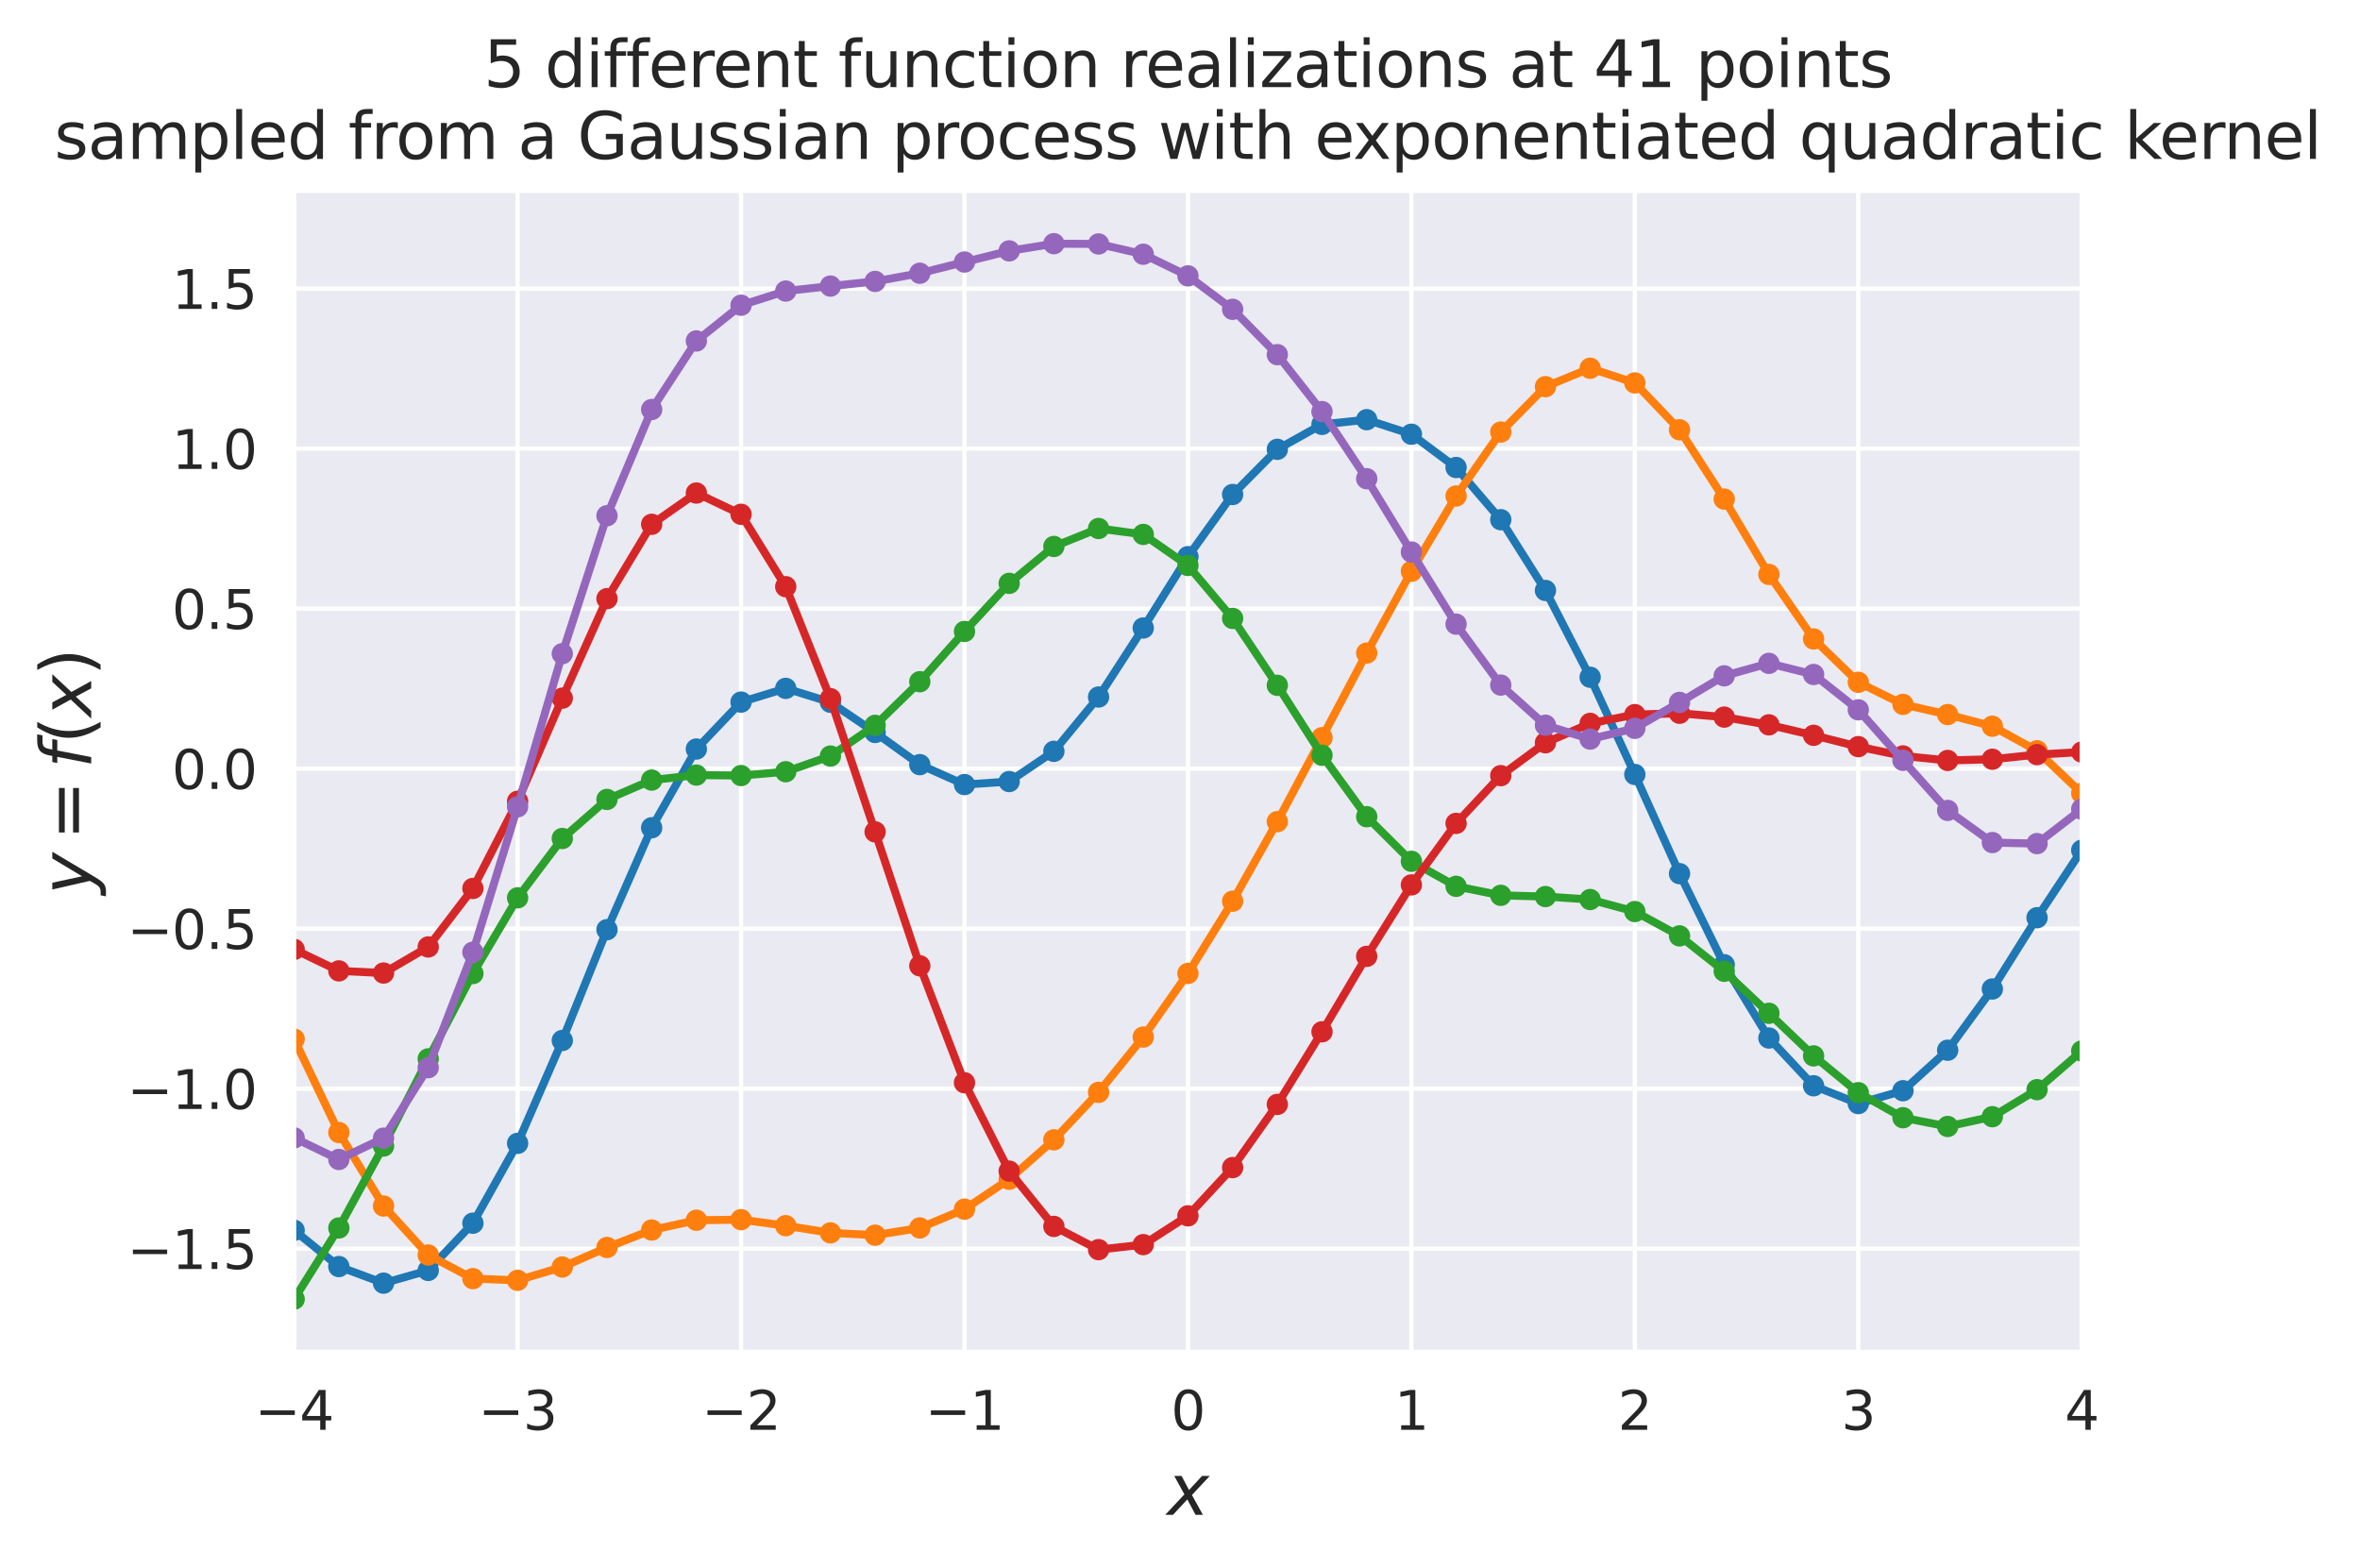 <?xml version="1.0" encoding="utf-8" standalone="no"?>
<!DOCTYPE svg PUBLIC "-//W3C//DTD SVG 1.1//EN"
  "http://www.w3.org/Graphics/SVG/1.1/DTD/svg11.dtd">
<svg height="293.655pt" version="1.1" viewBox="0 0 442.011 293.655" width="442.011pt" xmlns="http://www.w3.org/2000/svg" xmlns:xlink="http://www.w3.org/1999/xlink">
 <defs>
  <style type="text/css">*{stroke-linecap:butt;stroke-linejoin:round;}</style>
 </defs>
 <g id="figure_1">
  <g id="patch_1">
   <path d="M 0 293.655 
L 442.011 293.655 
L 442.011 0 
L 0 0 
z
" style="fill:#ffffff;"/>
  </g>
  <g id="axes_1">
   <g id="patch_2">
    <path d="M 55.093 253.196 
L 389.893 253.196 
L 389.893 35.755 
L 55.093 35.755 
z
" style="fill:#eaeaf2;"/>
   </g>
   <g id="matplotlib.axis_1">
    <g id="xtick_1">
     <g id="line2d_1">
      <path clip-path="url(#pb96230fbf0)" d="M 55.093 253.196 
L 55.093 35.755 
" style="fill:none;stroke:#ffffff;stroke-linecap:round;stroke-width:0.8;"/>
     </g>
     <g id="text_1">
      <!-- −4 -->
      <g style="fill:#262626;" transform="translate(47.722 267.794)scale(0.1 -0.1)">
       <defs>
        <path d="M 678 2272 
L 4684 2272 
L 4684 1741 
L 678 1741 
L 678 2272 
z
" id="DejaVuSans-2212" transform="scale(0.016)"/>
        <path d="M 2419 4116 
L 825 1625 
L 2419 1625 
L 2419 4116 
z
M 2253 4666 
L 3047 4666 
L 3047 1625 
L 3713 1625 
L 3713 1100 
L 3047 1100 
L 3047 0 
L 2419 0 
L 2419 1100 
L 313 1100 
L 313 1709 
L 2253 4666 
z
" id="DejaVuSans-34" transform="scale(0.016)"/>
       </defs>
       <use xlink:href="#DejaVuSans-2212"/>
       <use x="83.789" xlink:href="#DejaVuSans-34"/>
      </g>
     </g>
    </g>
    <g id="xtick_2">
     <g id="line2d_2">
      <path clip-path="url(#pb96230fbf0)" d="M 96.943 253.196 
L 96.943 35.755 
" style="fill:none;stroke:#ffffff;stroke-linecap:round;stroke-width:0.8;"/>
     </g>
     <g id="text_2">
      <!-- −3 -->
      <g style="fill:#262626;" transform="translate(89.572 267.794)scale(0.1 -0.1)">
       <defs>
        <path d="M 2597 2516 
Q 3050 2419 3304 2112 
Q 3559 1806 3559 1356 
Q 3559 666 3084 287 
Q 2609 -91 1734 -91 
Q 1441 -91 1130 -33 
Q 819 25 488 141 
L 488 750 
Q 750 597 1062 519 
Q 1375 441 1716 441 
Q 2309 441 2620 675 
Q 2931 909 2931 1356 
Q 2931 1769 2642 2001 
Q 2353 2234 1838 2234 
L 1294 2234 
L 1294 2753 
L 1863 2753 
Q 2328 2753 2575 2939 
Q 2822 3125 2822 3475 
Q 2822 3834 2567 4026 
Q 2313 4219 1838 4219 
Q 1578 4219 1281 4162 
Q 984 4106 628 3988 
L 628 4550 
Q 988 4650 1302 4700 
Q 1616 4750 1894 4750 
Q 2613 4750 3031 4423 
Q 3450 4097 3450 3541 
Q 3450 3153 3228 2886 
Q 3006 2619 2597 2516 
z
" id="DejaVuSans-33" transform="scale(0.016)"/>
       </defs>
       <use xlink:href="#DejaVuSans-2212"/>
       <use x="83.789" xlink:href="#DejaVuSans-33"/>
      </g>
     </g>
    </g>
    <g id="xtick_3">
     <g id="line2d_3">
      <path clip-path="url(#pb96230fbf0)" d="M 138.793 253.196 
L 138.793 35.755 
" style="fill:none;stroke:#ffffff;stroke-linecap:round;stroke-width:0.8;"/>
     </g>
     <g id="text_3">
      <!-- −2 -->
      <g style="fill:#262626;" transform="translate(131.422 267.794)scale(0.1 -0.1)">
       <defs>
        <path d="M 1228 531 
L 3431 531 
L 3431 0 
L 469 0 
L 469 531 
Q 828 903 1448 1529 
Q 2069 2156 2228 2338 
Q 2531 2678 2651 2914 
Q 2772 3150 2772 3378 
Q 2772 3750 2511 3984 
Q 2250 4219 1831 4219 
Q 1534 4219 1204 4116 
Q 875 4013 500 3803 
L 500 4441 
Q 881 4594 1212 4672 
Q 1544 4750 1819 4750 
Q 2544 4750 2975 4387 
Q 3406 4025 3406 3419 
Q 3406 3131 3298 2873 
Q 3191 2616 2906 2266 
Q 2828 2175 2409 1742 
Q 1991 1309 1228 531 
z
" id="DejaVuSans-32" transform="scale(0.016)"/>
       </defs>
       <use xlink:href="#DejaVuSans-2212"/>
       <use x="83.789" xlink:href="#DejaVuSans-32"/>
      </g>
     </g>
    </g>
    <g id="xtick_4">
     <g id="line2d_4">
      <path clip-path="url(#pb96230fbf0)" d="M 180.643 253.196 
L 180.643 35.755 
" style="fill:none;stroke:#ffffff;stroke-linecap:round;stroke-width:0.8;"/>
     </g>
     <g id="text_4">
      <!-- −1 -->
      <g style="fill:#262626;" transform="translate(173.272 267.794)scale(0.1 -0.1)">
       <defs>
        <path d="M 794 531 
L 1825 531 
L 1825 4091 
L 703 3866 
L 703 4441 
L 1819 4666 
L 2450 4666 
L 2450 531 
L 3481 531 
L 3481 0 
L 794 0 
L 794 531 
z
" id="DejaVuSans-31" transform="scale(0.016)"/>
       </defs>
       <use xlink:href="#DejaVuSans-2212"/>
       <use x="83.789" xlink:href="#DejaVuSans-31"/>
      </g>
     </g>
    </g>
    <g id="xtick_5">
     <g id="line2d_5">
      <path clip-path="url(#pb96230fbf0)" d="M 222.493 253.196 
L 222.493 35.755 
" style="fill:none;stroke:#ffffff;stroke-linecap:round;stroke-width:0.8;"/>
     </g>
     <g id="text_5">
      <!-- 0 -->
      <g style="fill:#262626;" transform="translate(219.312 267.794)scale(0.1 -0.1)">
       <defs>
        <path d="M 2034 4250 
Q 1547 4250 1301 3770 
Q 1056 3291 1056 2328 
Q 1056 1369 1301 889 
Q 1547 409 2034 409 
Q 2525 409 2770 889 
Q 3016 1369 3016 2328 
Q 3016 3291 2770 3770 
Q 2525 4250 2034 4250 
z
M 2034 4750 
Q 2819 4750 3233 4129 
Q 3647 3509 3647 2328 
Q 3647 1150 3233 529 
Q 2819 -91 2034 -91 
Q 1250 -91 836 529 
Q 422 1150 422 2328 
Q 422 3509 836 4129 
Q 1250 4750 2034 4750 
z
" id="DejaVuSans-30" transform="scale(0.016)"/>
       </defs>
       <use xlink:href="#DejaVuSans-30"/>
      </g>
     </g>
    </g>
    <g id="xtick_6">
     <g id="line2d_6">
      <path clip-path="url(#pb96230fbf0)" d="M 264.343 253.196 
L 264.343 35.755 
" style="fill:none;stroke:#ffffff;stroke-linecap:round;stroke-width:0.8;"/>
     </g>
     <g id="text_6">
      <!-- 1 -->
      <g style="fill:#262626;" transform="translate(261.162 267.794)scale(0.1 -0.1)">
       <use xlink:href="#DejaVuSans-31"/>
      </g>
     </g>
    </g>
    <g id="xtick_7">
     <g id="line2d_7">
      <path clip-path="url(#pb96230fbf0)" d="M 306.193 253.196 
L 306.193 35.755 
" style="fill:none;stroke:#ffffff;stroke-linecap:round;stroke-width:0.8;"/>
     </g>
     <g id="text_7">
      <!-- 2 -->
      <g style="fill:#262626;" transform="translate(303.012 267.794)scale(0.1 -0.1)">
       <use xlink:href="#DejaVuSans-32"/>
      </g>
     </g>
    </g>
    <g id="xtick_8">
     <g id="line2d_8">
      <path clip-path="url(#pb96230fbf0)" d="M 348.043 253.196 
L 348.043 35.755 
" style="fill:none;stroke:#ffffff;stroke-linecap:round;stroke-width:0.8;"/>
     </g>
     <g id="text_8">
      <!-- 3 -->
      <g style="fill:#262626;" transform="translate(344.862 267.794)scale(0.1 -0.1)">
       <use xlink:href="#DejaVuSans-33"/>
      </g>
     </g>
    </g>
    <g id="xtick_9">
     <g id="line2d_9">
      <path clip-path="url(#pb96230fbf0)" d="M 389.893 253.196 
L 389.893 35.755 
" style="fill:none;stroke:#ffffff;stroke-linecap:round;stroke-width:0.8;"/>
     </g>
     <g id="text_9">
      <!-- 4 -->
      <g style="fill:#262626;" transform="translate(386.712 267.794)scale(0.1 -0.1)">
       <use xlink:href="#DejaVuSans-34"/>
      </g>
     </g>
    </g>
    <g id="text_10">
     <!-- $x$ -->
     <g style="fill:#262626;" transform="translate(218.593 283.752)scale(0.13 -0.13)">
      <defs>
       <path d="M 3841 3500 
L 2234 1784 
L 3219 0 
L 2559 0 
L 1819 1388 
L 531 0 
L -166 0 
L 1556 1844 
L 641 3500 
L 1300 3500 
L 1972 2234 
L 3144 3500 
L 3841 3500 
z
" id="DejaVuSans-Oblique-78" transform="scale(0.016)"/>
      </defs>
      <use transform="translate(0 0.312)" xlink:href="#DejaVuSans-Oblique-78"/>
     </g>
    </g>
   </g>
   <g id="matplotlib.axis_2">
    <g id="ytick_1">
     <g id="line2d_10">
      <path clip-path="url(#pb96230fbf0)" d="M 55.093 233.869 
L 389.893 233.869 
" style="fill:none;stroke:#ffffff;stroke-linecap:round;stroke-width:0.8;"/>
     </g>
     <g id="text_11">
      <!-- −1.5 -->
      <g style="fill:#262626;" transform="translate(23.81 237.668)scale(0.1 -0.1)">
       <defs>
        <path d="M 684 794 
L 1344 794 
L 1344 0 
L 684 0 
L 684 794 
z
" id="DejaVuSans-2e" transform="scale(0.016)"/>
        <path d="M 691 4666 
L 3169 4666 
L 3169 4134 
L 1269 4134 
L 1269 2991 
Q 1406 3038 1543 3061 
Q 1681 3084 1819 3084 
Q 2600 3084 3056 2656 
Q 3513 2228 3513 1497 
Q 3513 744 3044 326 
Q 2575 -91 1722 -91 
Q 1428 -91 1123 -41 
Q 819 9 494 109 
L 494 744 
Q 775 591 1075 516 
Q 1375 441 1709 441 
Q 2250 441 2565 725 
Q 2881 1009 2881 1497 
Q 2881 1984 2565 2268 
Q 2250 2553 1709 2553 
Q 1456 2553 1204 2497 
Q 953 2441 691 2322 
L 691 4666 
z
" id="DejaVuSans-35" transform="scale(0.016)"/>
       </defs>
       <use xlink:href="#DejaVuSans-2212"/>
       <use x="83.789" xlink:href="#DejaVuSans-31"/>
       <use x="147.412" xlink:href="#DejaVuSans-2e"/>
       <use x="179.199" xlink:href="#DejaVuSans-35"/>
      </g>
     </g>
    </g>
    <g id="ytick_2">
     <g id="line2d_11">
      <path clip-path="url(#pb96230fbf0)" d="M 55.093 203.9 
L 389.893 203.9 
" style="fill:none;stroke:#ffffff;stroke-linecap:round;stroke-width:0.8;"/>
     </g>
     <g id="text_12">
      <!-- −1.0 -->
      <g style="fill:#262626;" transform="translate(23.81 207.699)scale(0.1 -0.1)">
       <use xlink:href="#DejaVuSans-2212"/>
       <use x="83.789" xlink:href="#DejaVuSans-31"/>
       <use x="147.412" xlink:href="#DejaVuSans-2e"/>
       <use x="179.199" xlink:href="#DejaVuSans-30"/>
      </g>
     </g>
    </g>
    <g id="ytick_3">
     <g id="line2d_12">
      <path clip-path="url(#pb96230fbf0)" d="M 55.093 173.93 
L 389.893 173.93 
" style="fill:none;stroke:#ffffff;stroke-linecap:round;stroke-width:0.8;"/>
     </g>
     <g id="text_13">
      <!-- −0.5 -->
      <g style="fill:#262626;" transform="translate(23.81 177.73)scale(0.1 -0.1)">
       <use xlink:href="#DejaVuSans-2212"/>
       <use x="83.789" xlink:href="#DejaVuSans-30"/>
       <use x="147.412" xlink:href="#DejaVuSans-2e"/>
       <use x="179.199" xlink:href="#DejaVuSans-35"/>
      </g>
     </g>
    </g>
    <g id="ytick_4">
     <g id="line2d_13">
      <path clip-path="url(#pb96230fbf0)" d="M 55.093 143.961 
L 389.893 143.961 
" style="fill:none;stroke:#ffffff;stroke-linecap:round;stroke-width:0.8;"/>
     </g>
     <g id="text_14">
      <!-- 0.0 -->
      <g style="fill:#262626;" transform="translate(32.19 147.761)scale(0.1 -0.1)">
       <use xlink:href="#DejaVuSans-30"/>
       <use x="63.623" xlink:href="#DejaVuSans-2e"/>
       <use x="95.41" xlink:href="#DejaVuSans-30"/>
      </g>
     </g>
    </g>
    <g id="ytick_5">
     <g id="line2d_14">
      <path clip-path="url(#pb96230fbf0)" d="M 55.093 113.992 
L 389.893 113.992 
" style="fill:none;stroke:#ffffff;stroke-linecap:round;stroke-width:0.8;"/>
     </g>
     <g id="text_15">
      <!-- 0.5 -->
      <g style="fill:#262626;" transform="translate(32.19 117.792)scale(0.1 -0.1)">
       <use xlink:href="#DejaVuSans-30"/>
       <use x="63.623" xlink:href="#DejaVuSans-2e"/>
       <use x="95.41" xlink:href="#DejaVuSans-35"/>
      </g>
     </g>
    </g>
    <g id="ytick_6">
     <g id="line2d_15">
      <path clip-path="url(#pb96230fbf0)" d="M 55.093 84.023 
L 389.893 84.023 
" style="fill:none;stroke:#ffffff;stroke-linecap:round;stroke-width:0.8;"/>
     </g>
     <g id="text_16">
      <!-- 1.0 -->
      <g style="fill:#262626;" transform="translate(32.19 87.822)scale(0.1 -0.1)">
       <use xlink:href="#DejaVuSans-31"/>
       <use x="63.623" xlink:href="#DejaVuSans-2e"/>
       <use x="95.41" xlink:href="#DejaVuSans-30"/>
      </g>
     </g>
    </g>
    <g id="ytick_7">
     <g id="line2d_16">
      <path clip-path="url(#pb96230fbf0)" d="M 55.093 54.054 
L 389.893 54.054 
" style="fill:none;stroke:#ffffff;stroke-linecap:round;stroke-width:0.8;"/>
     </g>
     <g id="text_17">
      <!-- 1.5 -->
      <g style="fill:#262626;" transform="translate(32.19 57.853)scale(0.1 -0.1)">
       <use xlink:href="#DejaVuSans-31"/>
       <use x="63.623" xlink:href="#DejaVuSans-2e"/>
       <use x="95.41" xlink:href="#DejaVuSans-35"/>
      </g>
     </g>
    </g>
    <g id="text_18">
     <!-- $y = f(x)$ -->
     <g style="fill:#262626;" transform="translate(17.08 167.55)rotate(-90)scale(0.13 -0.13)">
      <defs>
       <path d="M 1588 -325 
Q 1188 -997 936 -1164 
Q 684 -1331 294 -1331 
L -159 -1331 
L -63 -850 
L 269 -850 
Q 509 -850 678 -719 
Q 847 -588 1056 -206 
L 1234 128 
L 459 3500 
L 1069 3500 
L 1650 819 
L 3256 3500 
L 3859 3500 
L 1588 -325 
z
" id="DejaVuSans-Oblique-79" transform="scale(0.016)"/>
       <path d="M 678 2906 
L 4684 2906 
L 4684 2381 
L 678 2381 
L 678 2906 
z
M 678 1631 
L 4684 1631 
L 4684 1100 
L 678 1100 
L 678 1631 
z
" id="DejaVuSans-3d" transform="scale(0.016)"/>
       <path d="M 3059 4863 
L 2969 4384 
L 2419 4384 
Q 2106 4384 1964 4261 
Q 1822 4138 1753 3809 
L 1691 3500 
L 2638 3500 
L 2553 3053 
L 1606 3053 
L 1013 0 
L 434 0 
L 1031 3053 
L 481 3053 
L 563 3500 
L 1113 3500 
L 1159 3744 
Q 1278 4363 1576 4613 
Q 1875 4863 2516 4863 
L 3059 4863 
z
" id="DejaVuSans-Oblique-66" transform="scale(0.016)"/>
       <path d="M 1984 4856 
Q 1566 4138 1362 3434 
Q 1159 2731 1159 2009 
Q 1159 1288 1364 580 
Q 1569 -128 1984 -844 
L 1484 -844 
Q 1016 -109 783 600 
Q 550 1309 550 2009 
Q 550 2706 781 3412 
Q 1013 4119 1484 4856 
L 1984 4856 
z
" id="DejaVuSans-28" transform="scale(0.016)"/>
       <path d="M 513 4856 
L 1013 4856 
Q 1481 4119 1714 3412 
Q 1947 2706 1947 2009 
Q 1947 1309 1714 600 
Q 1481 -109 1013 -844 
L 513 -844 
Q 928 -128 1133 580 
Q 1338 1288 1338 2009 
Q 1338 2731 1133 3434 
Q 928 4138 513 4856 
z
" id="DejaVuSans-29" transform="scale(0.016)"/>
      </defs>
      <use transform="translate(0 0.016)" xlink:href="#DejaVuSans-Oblique-79"/>
      <use transform="translate(78.662 0.016)" xlink:href="#DejaVuSans-3d"/>
      <use transform="translate(181.934 0.016)" xlink:href="#DejaVuSans-Oblique-66"/>
      <use transform="translate(217.139 0.016)" xlink:href="#DejaVuSans-28"/>
      <use transform="translate(256.152 0.016)" xlink:href="#DejaVuSans-Oblique-78"/>
      <use transform="translate(315.332 0.016)" xlink:href="#DejaVuSans-29"/>
     </g>
    </g>
   </g>
   <g id="line2d_17">
    <path clip-path="url(#pb96230fbf0)" d="M 55.093 230.428 
L 63.463 237.216 
L 71.833 240.324 
L 80.203 237.941 
L 88.573 229.093 
L 96.943 214.14 
L 105.313 194.872 
L 113.683 174.12 
L 122.053 155.032 
L 130.423 140.286 
L 138.793 131.495 
L 147.163 128.927 
L 155.533 131.526 
L 163.903 137.185 
L 172.273 143.213 
L 180.643 146.942 
L 189.013 146.378 
L 197.383 140.715 
L 205.753 130.543 
L 214.123 117.617 
L 222.493 104.254 
L 230.863 92.614 
L 239.233 84.154 
L 247.603 79.483 
L 255.973 78.604 
L 264.343 81.325 
L 272.713 87.557 
L 281.083 97.334 
L 289.453 110.586 
L 297.823 126.841 
L 306.193 145.05 
L 314.563 163.626 
L 322.933 180.688 
L 331.303 194.411 
L 339.673 203.356 
L 348.043 206.691 
L 356.413 204.281 
L 364.783 196.699 
L 373.153 185.23 
L 381.523 171.879 
L 389.893 159.241 
" style="fill:none;stroke:#1f77b4;stroke-linecap:round;stroke-width:1.5;"/>
    <defs>
     <path d="M 0 1.5 
C 0.398 1.5 0.779 1.342 1.061 1.061 
C 1.342 0.779 1.5 0.398 1.5 0 
C 1.5 -0.398 1.342 -0.779 1.061 -1.061 
C 0.779 -1.342 0.398 -1.5 0 -1.5 
C -0.398 -1.5 -0.779 -1.342 -1.061 -1.061 
C -1.342 -0.779 -1.5 -0.398 -1.5 0 
C -1.5 0.398 -1.342 0.779 -1.061 1.061 
C -0.779 1.342 -0.398 1.5 0 1.5 
z
" id="mde2f123fd3" style="stroke:#1f77b4;"/>
    </defs>
    <g clip-path="url(#pb96230fbf0)">
     <use style="fill:#1f77b4;stroke:#1f77b4;" x="55.093" xlink:href="#mde2f123fd3" y="230.428"/>
     <use style="fill:#1f77b4;stroke:#1f77b4;" x="63.463" xlink:href="#mde2f123fd3" y="237.216"/>
     <use style="fill:#1f77b4;stroke:#1f77b4;" x="71.833" xlink:href="#mde2f123fd3" y="240.324"/>
     <use style="fill:#1f77b4;stroke:#1f77b4;" x="80.203" xlink:href="#mde2f123fd3" y="237.941"/>
     <use style="fill:#1f77b4;stroke:#1f77b4;" x="88.573" xlink:href="#mde2f123fd3" y="229.093"/>
     <use style="fill:#1f77b4;stroke:#1f77b4;" x="96.943" xlink:href="#mde2f123fd3" y="214.14"/>
     <use style="fill:#1f77b4;stroke:#1f77b4;" x="105.313" xlink:href="#mde2f123fd3" y="194.872"/>
     <use style="fill:#1f77b4;stroke:#1f77b4;" x="113.683" xlink:href="#mde2f123fd3" y="174.12"/>
     <use style="fill:#1f77b4;stroke:#1f77b4;" x="122.053" xlink:href="#mde2f123fd3" y="155.032"/>
     <use style="fill:#1f77b4;stroke:#1f77b4;" x="130.423" xlink:href="#mde2f123fd3" y="140.286"/>
     <use style="fill:#1f77b4;stroke:#1f77b4;" x="138.793" xlink:href="#mde2f123fd3" y="131.495"/>
     <use style="fill:#1f77b4;stroke:#1f77b4;" x="147.163" xlink:href="#mde2f123fd3" y="128.927"/>
     <use style="fill:#1f77b4;stroke:#1f77b4;" x="155.533" xlink:href="#mde2f123fd3" y="131.526"/>
     <use style="fill:#1f77b4;stroke:#1f77b4;" x="163.903" xlink:href="#mde2f123fd3" y="137.185"/>
     <use style="fill:#1f77b4;stroke:#1f77b4;" x="172.273" xlink:href="#mde2f123fd3" y="143.213"/>
     <use style="fill:#1f77b4;stroke:#1f77b4;" x="180.643" xlink:href="#mde2f123fd3" y="146.942"/>
     <use style="fill:#1f77b4;stroke:#1f77b4;" x="189.013" xlink:href="#mde2f123fd3" y="146.378"/>
     <use style="fill:#1f77b4;stroke:#1f77b4;" x="197.383" xlink:href="#mde2f123fd3" y="140.715"/>
     <use style="fill:#1f77b4;stroke:#1f77b4;" x="205.753" xlink:href="#mde2f123fd3" y="130.543"/>
     <use style="fill:#1f77b4;stroke:#1f77b4;" x="214.123" xlink:href="#mde2f123fd3" y="117.617"/>
     <use style="fill:#1f77b4;stroke:#1f77b4;" x="222.493" xlink:href="#mde2f123fd3" y="104.254"/>
     <use style="fill:#1f77b4;stroke:#1f77b4;" x="230.863" xlink:href="#mde2f123fd3" y="92.614"/>
     <use style="fill:#1f77b4;stroke:#1f77b4;" x="239.233" xlink:href="#mde2f123fd3" y="84.154"/>
     <use style="fill:#1f77b4;stroke:#1f77b4;" x="247.603" xlink:href="#mde2f123fd3" y="79.483"/>
     <use style="fill:#1f77b4;stroke:#1f77b4;" x="255.973" xlink:href="#mde2f123fd3" y="78.604"/>
     <use style="fill:#1f77b4;stroke:#1f77b4;" x="264.343" xlink:href="#mde2f123fd3" y="81.325"/>
     <use style="fill:#1f77b4;stroke:#1f77b4;" x="272.713" xlink:href="#mde2f123fd3" y="87.557"/>
     <use style="fill:#1f77b4;stroke:#1f77b4;" x="281.083" xlink:href="#mde2f123fd3" y="97.334"/>
     <use style="fill:#1f77b4;stroke:#1f77b4;" x="289.453" xlink:href="#mde2f123fd3" y="110.586"/>
     <use style="fill:#1f77b4;stroke:#1f77b4;" x="297.823" xlink:href="#mde2f123fd3" y="126.841"/>
     <use style="fill:#1f77b4;stroke:#1f77b4;" x="306.193" xlink:href="#mde2f123fd3" y="145.05"/>
     <use style="fill:#1f77b4;stroke:#1f77b4;" x="314.563" xlink:href="#mde2f123fd3" y="163.626"/>
     <use style="fill:#1f77b4;stroke:#1f77b4;" x="322.933" xlink:href="#mde2f123fd3" y="180.688"/>
     <use style="fill:#1f77b4;stroke:#1f77b4;" x="331.303" xlink:href="#mde2f123fd3" y="194.411"/>
     <use style="fill:#1f77b4;stroke:#1f77b4;" x="339.673" xlink:href="#mde2f123fd3" y="203.356"/>
     <use style="fill:#1f77b4;stroke:#1f77b4;" x="348.043" xlink:href="#mde2f123fd3" y="206.691"/>
     <use style="fill:#1f77b4;stroke:#1f77b4;" x="356.413" xlink:href="#mde2f123fd3" y="204.281"/>
     <use style="fill:#1f77b4;stroke:#1f77b4;" x="364.783" xlink:href="#mde2f123fd3" y="196.699"/>
     <use style="fill:#1f77b4;stroke:#1f77b4;" x="373.153" xlink:href="#mde2f123fd3" y="185.23"/>
     <use style="fill:#1f77b4;stroke:#1f77b4;" x="381.523" xlink:href="#mde2f123fd3" y="171.879"/>
     <use style="fill:#1f77b4;stroke:#1f77b4;" x="389.893" xlink:href="#mde2f123fd3" y="159.241"/>
    </g>
   </g>
   <g id="line2d_18">
    <path clip-path="url(#pb96230fbf0)" d="M 55.093 194.621 
L 63.463 212.106 
L 71.833 225.875 
L 80.203 235.049 
L 88.573 239.477 
L 96.943 239.794 
L 105.313 237.301 
L 113.683 233.64 
L 122.053 230.369 
L 130.423 228.538 
L 138.793 228.43 
L 147.163 229.557 
L 155.533 230.904 
L 163.903 231.336 
L 172.273 229.984 
L 180.643 226.467 
L 189.013 220.862 
L 197.383 213.48 
L 205.753 204.587 
L 214.123 194.235 
L 222.493 182.315 
L 230.863 168.787 
L 239.233 153.886 
L 247.603 138.162 
L 255.973 122.311 
L 264.343 107.002 
L 272.713 92.901 
L 281.083 80.922 
L 289.453 72.417 
L 297.823 68.972 
L 306.193 71.716 
L 314.563 80.493 
L 322.933 93.473 
L 331.303 107.582 
L 339.673 119.668 
L 348.043 127.785 
L 356.413 131.927 
L 364.783 133.83 
L 373.153 136.013 
L 381.523 140.611 
L 389.893 148.579 
" style="fill:none;stroke:#ff7f0e;stroke-linecap:round;stroke-width:1.5;"/>
    <defs>
     <path d="M 0 1.5 
C 0.398 1.5 0.779 1.342 1.061 1.061 
C 1.342 0.779 1.5 0.398 1.5 0 
C 1.5 -0.398 1.342 -0.779 1.061 -1.061 
C 0.779 -1.342 0.398 -1.5 0 -1.5 
C -0.398 -1.5 -0.779 -1.342 -1.061 -1.061 
C -1.342 -0.779 -1.5 -0.398 -1.5 0 
C -1.5 0.398 -1.342 0.779 -1.061 1.061 
C -0.779 1.342 -0.398 1.5 0 1.5 
z
" id="m73359ca941" style="stroke:#ff7f0e;"/>
    </defs>
    <g clip-path="url(#pb96230fbf0)">
     <use style="fill:#ff7f0e;stroke:#ff7f0e;" x="55.093" xlink:href="#m73359ca941" y="194.621"/>
     <use style="fill:#ff7f0e;stroke:#ff7f0e;" x="63.463" xlink:href="#m73359ca941" y="212.106"/>
     <use style="fill:#ff7f0e;stroke:#ff7f0e;" x="71.833" xlink:href="#m73359ca941" y="225.875"/>
     <use style="fill:#ff7f0e;stroke:#ff7f0e;" x="80.203" xlink:href="#m73359ca941" y="235.049"/>
     <use style="fill:#ff7f0e;stroke:#ff7f0e;" x="88.573" xlink:href="#m73359ca941" y="239.477"/>
     <use style="fill:#ff7f0e;stroke:#ff7f0e;" x="96.943" xlink:href="#m73359ca941" y="239.794"/>
     <use style="fill:#ff7f0e;stroke:#ff7f0e;" x="105.313" xlink:href="#m73359ca941" y="237.301"/>
     <use style="fill:#ff7f0e;stroke:#ff7f0e;" x="113.683" xlink:href="#m73359ca941" y="233.64"/>
     <use style="fill:#ff7f0e;stroke:#ff7f0e;" x="122.053" xlink:href="#m73359ca941" y="230.369"/>
     <use style="fill:#ff7f0e;stroke:#ff7f0e;" x="130.423" xlink:href="#m73359ca941" y="228.538"/>
     <use style="fill:#ff7f0e;stroke:#ff7f0e;" x="138.793" xlink:href="#m73359ca941" y="228.43"/>
     <use style="fill:#ff7f0e;stroke:#ff7f0e;" x="147.163" xlink:href="#m73359ca941" y="229.557"/>
     <use style="fill:#ff7f0e;stroke:#ff7f0e;" x="155.533" xlink:href="#m73359ca941" y="230.904"/>
     <use style="fill:#ff7f0e;stroke:#ff7f0e;" x="163.903" xlink:href="#m73359ca941" y="231.336"/>
     <use style="fill:#ff7f0e;stroke:#ff7f0e;" x="172.273" xlink:href="#m73359ca941" y="229.984"/>
     <use style="fill:#ff7f0e;stroke:#ff7f0e;" x="180.643" xlink:href="#m73359ca941" y="226.467"/>
     <use style="fill:#ff7f0e;stroke:#ff7f0e;" x="189.013" xlink:href="#m73359ca941" y="220.862"/>
     <use style="fill:#ff7f0e;stroke:#ff7f0e;" x="197.383" xlink:href="#m73359ca941" y="213.48"/>
     <use style="fill:#ff7f0e;stroke:#ff7f0e;" x="205.753" xlink:href="#m73359ca941" y="204.587"/>
     <use style="fill:#ff7f0e;stroke:#ff7f0e;" x="214.123" xlink:href="#m73359ca941" y="194.235"/>
     <use style="fill:#ff7f0e;stroke:#ff7f0e;" x="222.493" xlink:href="#m73359ca941" y="182.315"/>
     <use style="fill:#ff7f0e;stroke:#ff7f0e;" x="230.863" xlink:href="#m73359ca941" y="168.787"/>
     <use style="fill:#ff7f0e;stroke:#ff7f0e;" x="239.233" xlink:href="#m73359ca941" y="153.886"/>
     <use style="fill:#ff7f0e;stroke:#ff7f0e;" x="247.603" xlink:href="#m73359ca941" y="138.162"/>
     <use style="fill:#ff7f0e;stroke:#ff7f0e;" x="255.973" xlink:href="#m73359ca941" y="122.311"/>
     <use style="fill:#ff7f0e;stroke:#ff7f0e;" x="264.343" xlink:href="#m73359ca941" y="107.002"/>
     <use style="fill:#ff7f0e;stroke:#ff7f0e;" x="272.713" xlink:href="#m73359ca941" y="92.901"/>
     <use style="fill:#ff7f0e;stroke:#ff7f0e;" x="281.083" xlink:href="#m73359ca941" y="80.922"/>
     <use style="fill:#ff7f0e;stroke:#ff7f0e;" x="289.453" xlink:href="#m73359ca941" y="72.417"/>
     <use style="fill:#ff7f0e;stroke:#ff7f0e;" x="297.823" xlink:href="#m73359ca941" y="68.972"/>
     <use style="fill:#ff7f0e;stroke:#ff7f0e;" x="306.193" xlink:href="#m73359ca941" y="71.716"/>
     <use style="fill:#ff7f0e;stroke:#ff7f0e;" x="314.563" xlink:href="#m73359ca941" y="80.493"/>
     <use style="fill:#ff7f0e;stroke:#ff7f0e;" x="322.933" xlink:href="#m73359ca941" y="93.473"/>
     <use style="fill:#ff7f0e;stroke:#ff7f0e;" x="331.303" xlink:href="#m73359ca941" y="107.582"/>
     <use style="fill:#ff7f0e;stroke:#ff7f0e;" x="339.673" xlink:href="#m73359ca941" y="119.668"/>
     <use style="fill:#ff7f0e;stroke:#ff7f0e;" x="348.043" xlink:href="#m73359ca941" y="127.785"/>
     <use style="fill:#ff7f0e;stroke:#ff7f0e;" x="356.413" xlink:href="#m73359ca941" y="131.927"/>
     <use style="fill:#ff7f0e;stroke:#ff7f0e;" x="364.783" xlink:href="#m73359ca941" y="133.83"/>
     <use style="fill:#ff7f0e;stroke:#ff7f0e;" x="373.153" xlink:href="#m73359ca941" y="136.013"/>
     <use style="fill:#ff7f0e;stroke:#ff7f0e;" x="381.523" xlink:href="#m73359ca941" y="140.611"/>
     <use style="fill:#ff7f0e;stroke:#ff7f0e;" x="389.893" xlink:href="#m73359ca941" y="148.579"/>
    </g>
   </g>
   <g id="line2d_19">
    <path clip-path="url(#pb96230fbf0)" d="M 55.093 243.312 
L 63.463 229.988 
L 71.833 214.646 
L 80.203 198.317 
L 88.573 182.336 
L 96.943 168.154 
L 105.313 157.042 
L 113.683 149.727 
L 122.053 146.102 
L 130.423 145.165 
L 138.793 145.253 
L 147.163 144.538 
L 155.533 141.601 
L 163.903 135.854 
L 172.273 127.68 
L 180.643 118.267 
L 189.013 109.256 
L 197.383 102.347 
L 205.753 98.981 
L 214.123 100.092 
L 222.493 105.912 
L 230.863 115.822 
L 239.233 128.356 
L 247.603 141.45 
L 255.973 152.962 
L 264.343 161.315 
L 272.713 165.998 
L 281.083 167.687 
L 289.453 167.92 
L 297.823 168.473 
L 306.193 170.727 
L 314.563 175.281 
L 322.933 181.909 
L 331.303 189.779 
L 339.673 197.759 
L 348.043 204.647 
L 356.413 209.341 
L 364.783 210.979 
L 373.153 209.145 
L 381.523 204.084 
L 389.893 196.837 
" style="fill:none;stroke:#2ca02c;stroke-linecap:round;stroke-width:1.5;"/>
    <defs>
     <path d="M 0 1.5 
C 0.398 1.5 0.779 1.342 1.061 1.061 
C 1.342 0.779 1.5 0.398 1.5 0 
C 1.5 -0.398 1.342 -0.779 1.061 -1.061 
C 0.779 -1.342 0.398 -1.5 0 -1.5 
C -0.398 -1.5 -0.779 -1.342 -1.061 -1.061 
C -1.342 -0.779 -1.5 -0.398 -1.5 0 
C -1.5 0.398 -1.342 0.779 -1.061 1.061 
C -0.779 1.342 -0.398 1.5 0 1.5 
z
" id="mc53a31d3b6" style="stroke:#2ca02c;"/>
    </defs>
    <g clip-path="url(#pb96230fbf0)">
     <use style="fill:#2ca02c;stroke:#2ca02c;" x="55.093" xlink:href="#mc53a31d3b6" y="243.312"/>
     <use style="fill:#2ca02c;stroke:#2ca02c;" x="63.463" xlink:href="#mc53a31d3b6" y="229.988"/>
     <use style="fill:#2ca02c;stroke:#2ca02c;" x="71.833" xlink:href="#mc53a31d3b6" y="214.646"/>
     <use style="fill:#2ca02c;stroke:#2ca02c;" x="80.203" xlink:href="#mc53a31d3b6" y="198.317"/>
     <use style="fill:#2ca02c;stroke:#2ca02c;" x="88.573" xlink:href="#mc53a31d3b6" y="182.336"/>
     <use style="fill:#2ca02c;stroke:#2ca02c;" x="96.943" xlink:href="#mc53a31d3b6" y="168.154"/>
     <use style="fill:#2ca02c;stroke:#2ca02c;" x="105.313" xlink:href="#mc53a31d3b6" y="157.042"/>
     <use style="fill:#2ca02c;stroke:#2ca02c;" x="113.683" xlink:href="#mc53a31d3b6" y="149.727"/>
     <use style="fill:#2ca02c;stroke:#2ca02c;" x="122.053" xlink:href="#mc53a31d3b6" y="146.102"/>
     <use style="fill:#2ca02c;stroke:#2ca02c;" x="130.423" xlink:href="#mc53a31d3b6" y="145.165"/>
     <use style="fill:#2ca02c;stroke:#2ca02c;" x="138.793" xlink:href="#mc53a31d3b6" y="145.253"/>
     <use style="fill:#2ca02c;stroke:#2ca02c;" x="147.163" xlink:href="#mc53a31d3b6" y="144.538"/>
     <use style="fill:#2ca02c;stroke:#2ca02c;" x="155.533" xlink:href="#mc53a31d3b6" y="141.601"/>
     <use style="fill:#2ca02c;stroke:#2ca02c;" x="163.903" xlink:href="#mc53a31d3b6" y="135.854"/>
     <use style="fill:#2ca02c;stroke:#2ca02c;" x="172.273" xlink:href="#mc53a31d3b6" y="127.68"/>
     <use style="fill:#2ca02c;stroke:#2ca02c;" x="180.643" xlink:href="#mc53a31d3b6" y="118.267"/>
     <use style="fill:#2ca02c;stroke:#2ca02c;" x="189.013" xlink:href="#mc53a31d3b6" y="109.256"/>
     <use style="fill:#2ca02c;stroke:#2ca02c;" x="197.383" xlink:href="#mc53a31d3b6" y="102.347"/>
     <use style="fill:#2ca02c;stroke:#2ca02c;" x="205.753" xlink:href="#mc53a31d3b6" y="98.981"/>
     <use style="fill:#2ca02c;stroke:#2ca02c;" x="214.123" xlink:href="#mc53a31d3b6" y="100.092"/>
     <use style="fill:#2ca02c;stroke:#2ca02c;" x="222.493" xlink:href="#mc53a31d3b6" y="105.912"/>
     <use style="fill:#2ca02c;stroke:#2ca02c;" x="230.863" xlink:href="#mc53a31d3b6" y="115.822"/>
     <use style="fill:#2ca02c;stroke:#2ca02c;" x="239.233" xlink:href="#mc53a31d3b6" y="128.356"/>
     <use style="fill:#2ca02c;stroke:#2ca02c;" x="247.603" xlink:href="#mc53a31d3b6" y="141.45"/>
     <use style="fill:#2ca02c;stroke:#2ca02c;" x="255.973" xlink:href="#mc53a31d3b6" y="152.962"/>
     <use style="fill:#2ca02c;stroke:#2ca02c;" x="264.343" xlink:href="#mc53a31d3b6" y="161.315"/>
     <use style="fill:#2ca02c;stroke:#2ca02c;" x="272.713" xlink:href="#mc53a31d3b6" y="165.998"/>
     <use style="fill:#2ca02c;stroke:#2ca02c;" x="281.083" xlink:href="#mc53a31d3b6" y="167.687"/>
     <use style="fill:#2ca02c;stroke:#2ca02c;" x="289.453" xlink:href="#mc53a31d3b6" y="167.92"/>
     <use style="fill:#2ca02c;stroke:#2ca02c;" x="297.823" xlink:href="#mc53a31d3b6" y="168.473"/>
     <use style="fill:#2ca02c;stroke:#2ca02c;" x="306.193" xlink:href="#mc53a31d3b6" y="170.727"/>
     <use style="fill:#2ca02c;stroke:#2ca02c;" x="314.563" xlink:href="#mc53a31d3b6" y="175.281"/>
     <use style="fill:#2ca02c;stroke:#2ca02c;" x="322.933" xlink:href="#mc53a31d3b6" y="181.909"/>
     <use style="fill:#2ca02c;stroke:#2ca02c;" x="331.303" xlink:href="#mc53a31d3b6" y="189.779"/>
     <use style="fill:#2ca02c;stroke:#2ca02c;" x="339.673" xlink:href="#mc53a31d3b6" y="197.759"/>
     <use style="fill:#2ca02c;stroke:#2ca02c;" x="348.043" xlink:href="#mc53a31d3b6" y="204.647"/>
     <use style="fill:#2ca02c;stroke:#2ca02c;" x="356.413" xlink:href="#mc53a31d3b6" y="209.341"/>
     <use style="fill:#2ca02c;stroke:#2ca02c;" x="364.783" xlink:href="#mc53a31d3b6" y="210.979"/>
     <use style="fill:#2ca02c;stroke:#2ca02c;" x="373.153" xlink:href="#mc53a31d3b6" y="209.145"/>
     <use style="fill:#2ca02c;stroke:#2ca02c;" x="381.523" xlink:href="#mc53a31d3b6" y="204.084"/>
     <use style="fill:#2ca02c;stroke:#2ca02c;" x="389.893" xlink:href="#mc53a31d3b6" y="196.837"/>
    </g>
   </g>
   <g id="line2d_20">
    <path clip-path="url(#pb96230fbf0)" d="M 55.093 177.814 
L 63.463 181.837 
L 71.833 182.241 
L 80.203 177.354 
L 88.573 166.398 
L 96.943 150.075 
L 105.313 130.763 
L 113.683 112.121 
L 122.053 98.196 
L 130.423 92.341 
L 138.793 96.321 
L 147.163 109.878 
L 155.533 130.855 
L 163.903 155.806 
L 172.273 180.889 
L 180.643 202.788 
L 189.013 219.338 
L 197.383 229.695 
L 205.753 234.045 
L 214.123 233.107 
L 222.493 227.716 
L 230.863 218.678 
L 239.233 206.844 
L 247.603 193.246 
L 255.973 179.113 
L 264.343 165.733 
L 272.713 154.213 
L 281.083 145.27 
L 289.453 139.113 
L 297.823 135.485 
L 306.193 133.837 
L 314.563 133.587 
L 322.933 134.308 
L 331.303 135.755 
L 339.673 137.717 
L 348.043 139.838 
L 356.413 141.581 
L 364.783 142.428 
L 373.153 142.201 
L 381.523 141.329 
L 389.893 140.854 
" style="fill:none;stroke:#d62728;stroke-linecap:round;stroke-width:1.5;"/>
    <defs>
     <path d="M 0 1.5 
C 0.398 1.5 0.779 1.342 1.061 1.061 
C 1.342 0.779 1.5 0.398 1.5 0 
C 1.5 -0.398 1.342 -0.779 1.061 -1.061 
C 0.779 -1.342 0.398 -1.5 0 -1.5 
C -0.398 -1.5 -0.779 -1.342 -1.061 -1.061 
C -1.342 -0.779 -1.5 -0.398 -1.5 0 
C -1.5 0.398 -1.342 0.779 -1.061 1.061 
C -0.779 1.342 -0.398 1.5 0 1.5 
z
" id="m19d0f12be5" style="stroke:#d62728;"/>
    </defs>
    <g clip-path="url(#pb96230fbf0)">
     <use style="fill:#d62728;stroke:#d62728;" x="55.093" xlink:href="#m19d0f12be5" y="177.814"/>
     <use style="fill:#d62728;stroke:#d62728;" x="63.463" xlink:href="#m19d0f12be5" y="181.837"/>
     <use style="fill:#d62728;stroke:#d62728;" x="71.833" xlink:href="#m19d0f12be5" y="182.241"/>
     <use style="fill:#d62728;stroke:#d62728;" x="80.203" xlink:href="#m19d0f12be5" y="177.354"/>
     <use style="fill:#d62728;stroke:#d62728;" x="88.573" xlink:href="#m19d0f12be5" y="166.398"/>
     <use style="fill:#d62728;stroke:#d62728;" x="96.943" xlink:href="#m19d0f12be5" y="150.075"/>
     <use style="fill:#d62728;stroke:#d62728;" x="105.313" xlink:href="#m19d0f12be5" y="130.763"/>
     <use style="fill:#d62728;stroke:#d62728;" x="113.683" xlink:href="#m19d0f12be5" y="112.121"/>
     <use style="fill:#d62728;stroke:#d62728;" x="122.053" xlink:href="#m19d0f12be5" y="98.196"/>
     <use style="fill:#d62728;stroke:#d62728;" x="130.423" xlink:href="#m19d0f12be5" y="92.341"/>
     <use style="fill:#d62728;stroke:#d62728;" x="138.793" xlink:href="#m19d0f12be5" y="96.321"/>
     <use style="fill:#d62728;stroke:#d62728;" x="147.163" xlink:href="#m19d0f12be5" y="109.878"/>
     <use style="fill:#d62728;stroke:#d62728;" x="155.533" xlink:href="#m19d0f12be5" y="130.855"/>
     <use style="fill:#d62728;stroke:#d62728;" x="163.903" xlink:href="#m19d0f12be5" y="155.806"/>
     <use style="fill:#d62728;stroke:#d62728;" x="172.273" xlink:href="#m19d0f12be5" y="180.889"/>
     <use style="fill:#d62728;stroke:#d62728;" x="180.643" xlink:href="#m19d0f12be5" y="202.788"/>
     <use style="fill:#d62728;stroke:#d62728;" x="189.013" xlink:href="#m19d0f12be5" y="219.338"/>
     <use style="fill:#d62728;stroke:#d62728;" x="197.383" xlink:href="#m19d0f12be5" y="229.695"/>
     <use style="fill:#d62728;stroke:#d62728;" x="205.753" xlink:href="#m19d0f12be5" y="234.045"/>
     <use style="fill:#d62728;stroke:#d62728;" x="214.123" xlink:href="#m19d0f12be5" y="233.107"/>
     <use style="fill:#d62728;stroke:#d62728;" x="222.493" xlink:href="#m19d0f12be5" y="227.716"/>
     <use style="fill:#d62728;stroke:#d62728;" x="230.863" xlink:href="#m19d0f12be5" y="218.678"/>
     <use style="fill:#d62728;stroke:#d62728;" x="239.233" xlink:href="#m19d0f12be5" y="206.844"/>
     <use style="fill:#d62728;stroke:#d62728;" x="247.603" xlink:href="#m19d0f12be5" y="193.246"/>
     <use style="fill:#d62728;stroke:#d62728;" x="255.973" xlink:href="#m19d0f12be5" y="179.113"/>
     <use style="fill:#d62728;stroke:#d62728;" x="264.343" xlink:href="#m19d0f12be5" y="165.733"/>
     <use style="fill:#d62728;stroke:#d62728;" x="272.713" xlink:href="#m19d0f12be5" y="154.213"/>
     <use style="fill:#d62728;stroke:#d62728;" x="281.083" xlink:href="#m19d0f12be5" y="145.27"/>
     <use style="fill:#d62728;stroke:#d62728;" x="289.453" xlink:href="#m19d0f12be5" y="139.113"/>
     <use style="fill:#d62728;stroke:#d62728;" x="297.823" xlink:href="#m19d0f12be5" y="135.485"/>
     <use style="fill:#d62728;stroke:#d62728;" x="306.193" xlink:href="#m19d0f12be5" y="133.837"/>
     <use style="fill:#d62728;stroke:#d62728;" x="314.563" xlink:href="#m19d0f12be5" y="133.587"/>
     <use style="fill:#d62728;stroke:#d62728;" x="322.933" xlink:href="#m19d0f12be5" y="134.308"/>
     <use style="fill:#d62728;stroke:#d62728;" x="331.303" xlink:href="#m19d0f12be5" y="135.755"/>
     <use style="fill:#d62728;stroke:#d62728;" x="339.673" xlink:href="#m19d0f12be5" y="137.717"/>
     <use style="fill:#d62728;stroke:#d62728;" x="348.043" xlink:href="#m19d0f12be5" y="139.838"/>
     <use style="fill:#d62728;stroke:#d62728;" x="356.413" xlink:href="#m19d0f12be5" y="141.581"/>
     <use style="fill:#d62728;stroke:#d62728;" x="364.783" xlink:href="#m19d0f12be5" y="142.428"/>
     <use style="fill:#d62728;stroke:#d62728;" x="373.153" xlink:href="#m19d0f12be5" y="142.201"/>
     <use style="fill:#d62728;stroke:#d62728;" x="381.523" xlink:href="#m19d0f12be5" y="141.329"/>
     <use style="fill:#d62728;stroke:#d62728;" x="389.893" xlink:href="#m19d0f12be5" y="140.854"/>
    </g>
   </g>
   <g id="line2d_21">
    <path clip-path="url(#pb96230fbf0)" d="M 55.093 213.114 
L 63.463 217.156 
L 71.833 213.17 
L 80.203 199.964 
L 88.573 178.337 
L 96.943 151.105 
L 105.313 122.428 
L 113.683 96.591 
L 122.053 76.7 
L 130.423 63.856 
L 138.793 57.167 
L 147.163 54.51 
L 155.533 53.579 
L 163.903 52.707 
L 172.273 51.174 
L 180.643 49.077 
L 189.013 46.989 
L 197.383 45.639 
L 205.753 45.691 
L 214.123 47.617 
L 222.493 51.668 
L 230.863 57.931 
L 239.233 66.421 
L 247.603 77.087 
L 255.973 89.659 
L 264.343 103.39 
L 272.713 116.894 
L 281.083 128.311 
L 289.453 135.831 
L 297.823 138.426 
L 306.193 136.411 
L 314.563 131.554 
L 322.933 126.578 
L 331.303 124.24 
L 339.673 126.323 
L 348.043 132.938 
L 356.413 142.408 
L 364.783 151.782 
L 373.153 157.804 
L 381.523 158 
L 389.893 151.542 
" style="fill:none;stroke:#9467bd;stroke-linecap:round;stroke-width:1.5;"/>
    <defs>
     <path d="M 0 1.5 
C 0.398 1.5 0.779 1.342 1.061 1.061 
C 1.342 0.779 1.5 0.398 1.5 0 
C 1.5 -0.398 1.342 -0.779 1.061 -1.061 
C 0.779 -1.342 0.398 -1.5 0 -1.5 
C -0.398 -1.5 -0.779 -1.342 -1.061 -1.061 
C -1.342 -0.779 -1.5 -0.398 -1.5 0 
C -1.5 0.398 -1.342 0.779 -1.061 1.061 
C -0.779 1.342 -0.398 1.5 0 1.5 
z
" id="mf6b6b85261" style="stroke:#9467bd;"/>
    </defs>
    <g clip-path="url(#pb96230fbf0)">
     <use style="fill:#9467bd;stroke:#9467bd;" x="55.093" xlink:href="#mf6b6b85261" y="213.114"/>
     <use style="fill:#9467bd;stroke:#9467bd;" x="63.463" xlink:href="#mf6b6b85261" y="217.156"/>
     <use style="fill:#9467bd;stroke:#9467bd;" x="71.833" xlink:href="#mf6b6b85261" y="213.17"/>
     <use style="fill:#9467bd;stroke:#9467bd;" x="80.203" xlink:href="#mf6b6b85261" y="199.964"/>
     <use style="fill:#9467bd;stroke:#9467bd;" x="88.573" xlink:href="#mf6b6b85261" y="178.337"/>
     <use style="fill:#9467bd;stroke:#9467bd;" x="96.943" xlink:href="#mf6b6b85261" y="151.105"/>
     <use style="fill:#9467bd;stroke:#9467bd;" x="105.313" xlink:href="#mf6b6b85261" y="122.428"/>
     <use style="fill:#9467bd;stroke:#9467bd;" x="113.683" xlink:href="#mf6b6b85261" y="96.591"/>
     <use style="fill:#9467bd;stroke:#9467bd;" x="122.053" xlink:href="#mf6b6b85261" y="76.7"/>
     <use style="fill:#9467bd;stroke:#9467bd;" x="130.423" xlink:href="#mf6b6b85261" y="63.856"/>
     <use style="fill:#9467bd;stroke:#9467bd;" x="138.793" xlink:href="#mf6b6b85261" y="57.167"/>
     <use style="fill:#9467bd;stroke:#9467bd;" x="147.163" xlink:href="#mf6b6b85261" y="54.51"/>
     <use style="fill:#9467bd;stroke:#9467bd;" x="155.533" xlink:href="#mf6b6b85261" y="53.579"/>
     <use style="fill:#9467bd;stroke:#9467bd;" x="163.903" xlink:href="#mf6b6b85261" y="52.707"/>
     <use style="fill:#9467bd;stroke:#9467bd;" x="172.273" xlink:href="#mf6b6b85261" y="51.174"/>
     <use style="fill:#9467bd;stroke:#9467bd;" x="180.643" xlink:href="#mf6b6b85261" y="49.077"/>
     <use style="fill:#9467bd;stroke:#9467bd;" x="189.013" xlink:href="#mf6b6b85261" y="46.989"/>
     <use style="fill:#9467bd;stroke:#9467bd;" x="197.383" xlink:href="#mf6b6b85261" y="45.639"/>
     <use style="fill:#9467bd;stroke:#9467bd;" x="205.753" xlink:href="#mf6b6b85261" y="45.691"/>
     <use style="fill:#9467bd;stroke:#9467bd;" x="214.123" xlink:href="#mf6b6b85261" y="47.617"/>
     <use style="fill:#9467bd;stroke:#9467bd;" x="222.493" xlink:href="#mf6b6b85261" y="51.668"/>
     <use style="fill:#9467bd;stroke:#9467bd;" x="230.863" xlink:href="#mf6b6b85261" y="57.931"/>
     <use style="fill:#9467bd;stroke:#9467bd;" x="239.233" xlink:href="#mf6b6b85261" y="66.421"/>
     <use style="fill:#9467bd;stroke:#9467bd;" x="247.603" xlink:href="#mf6b6b85261" y="77.087"/>
     <use style="fill:#9467bd;stroke:#9467bd;" x="255.973" xlink:href="#mf6b6b85261" y="89.659"/>
     <use style="fill:#9467bd;stroke:#9467bd;" x="264.343" xlink:href="#mf6b6b85261" y="103.39"/>
     <use style="fill:#9467bd;stroke:#9467bd;" x="272.713" xlink:href="#mf6b6b85261" y="116.894"/>
     <use style="fill:#9467bd;stroke:#9467bd;" x="281.083" xlink:href="#mf6b6b85261" y="128.311"/>
     <use style="fill:#9467bd;stroke:#9467bd;" x="289.453" xlink:href="#mf6b6b85261" y="135.831"/>
     <use style="fill:#9467bd;stroke:#9467bd;" x="297.823" xlink:href="#mf6b6b85261" y="138.426"/>
     <use style="fill:#9467bd;stroke:#9467bd;" x="306.193" xlink:href="#mf6b6b85261" y="136.411"/>
     <use style="fill:#9467bd;stroke:#9467bd;" x="314.563" xlink:href="#mf6b6b85261" y="131.554"/>
     <use style="fill:#9467bd;stroke:#9467bd;" x="322.933" xlink:href="#mf6b6b85261" y="126.578"/>
     <use style="fill:#9467bd;stroke:#9467bd;" x="331.303" xlink:href="#mf6b6b85261" y="124.24"/>
     <use style="fill:#9467bd;stroke:#9467bd;" x="339.673" xlink:href="#mf6b6b85261" y="126.323"/>
     <use style="fill:#9467bd;stroke:#9467bd;" x="348.043" xlink:href="#mf6b6b85261" y="132.938"/>
     <use style="fill:#9467bd;stroke:#9467bd;" x="356.413" xlink:href="#mf6b6b85261" y="142.408"/>
     <use style="fill:#9467bd;stroke:#9467bd;" x="364.783" xlink:href="#mf6b6b85261" y="151.782"/>
     <use style="fill:#9467bd;stroke:#9467bd;" x="373.153" xlink:href="#mf6b6b85261" y="157.804"/>
     <use style="fill:#9467bd;stroke:#9467bd;" x="381.523" xlink:href="#mf6b6b85261" y="158"/>
     <use style="fill:#9467bd;stroke:#9467bd;" x="389.893" xlink:href="#mf6b6b85261" y="151.542"/>
    </g>
   </g>
   <g id="patch_3">
    <path d="M 55.093 253.196 
L 55.093 35.755 
" style="fill:none;stroke:#ffffff;stroke-linecap:square;stroke-linejoin:miter;stroke-width:0.8;"/>
   </g>
   <g id="patch_4">
    <path d="M 389.893 253.196 
L 389.893 35.755 
" style="fill:none;stroke:#ffffff;stroke-linecap:square;stroke-linejoin:miter;stroke-width:0.8;"/>
   </g>
   <g id="patch_5">
    <path d="M 55.093 253.196 
L 389.893 253.196 
" style="fill:none;stroke:#ffffff;stroke-linecap:square;stroke-linejoin:miter;stroke-width:0.8;"/>
   </g>
   <g id="patch_6">
    <path d="M 55.093 35.755 
L 389.893 35.755 
" style="fill:none;stroke:#ffffff;stroke-linecap:square;stroke-linejoin:miter;stroke-width:0.8;"/>
   </g>
   <g id="text_19">
    <!-- 5 different function realizations at 41 points -->
    <g style="fill:#262626;" transform="translate(90.585 16.318)scale(0.12 -0.12)">
     <defs>
      <path id="DejaVuSans-20" transform="scale(0.016)"/>
      <path d="M 2906 2969 
L 2906 4863 
L 3481 4863 
L 3481 0 
L 2906 0 
L 2906 525 
Q 2725 213 2448 61 
Q 2172 -91 1784 -91 
Q 1150 -91 751 415 
Q 353 922 353 1747 
Q 353 2572 751 3078 
Q 1150 3584 1784 3584 
Q 2172 3584 2448 3432 
Q 2725 3281 2906 2969 
z
M 947 1747 
Q 947 1113 1208 752 
Q 1469 391 1925 391 
Q 2381 391 2643 752 
Q 2906 1113 2906 1747 
Q 2906 2381 2643 2742 
Q 2381 3103 1925 3103 
Q 1469 3103 1208 2742 
Q 947 2381 947 1747 
z
" id="DejaVuSans-64" transform="scale(0.016)"/>
      <path d="M 603 3500 
L 1178 3500 
L 1178 0 
L 603 0 
L 603 3500 
z
M 603 4863 
L 1178 4863 
L 1178 4134 
L 603 4134 
L 603 4863 
z
" id="DejaVuSans-69" transform="scale(0.016)"/>
      <path d="M 2375 4863 
L 2375 4384 
L 1825 4384 
Q 1516 4384 1395 4259 
Q 1275 4134 1275 3809 
L 1275 3500 
L 2222 3500 
L 2222 3053 
L 1275 3053 
L 1275 0 
L 697 0 
L 697 3053 
L 147 3053 
L 147 3500 
L 697 3500 
L 697 3744 
Q 697 4328 969 4595 
Q 1241 4863 1831 4863 
L 2375 4863 
z
" id="DejaVuSans-66" transform="scale(0.016)"/>
      <path d="M 3597 1894 
L 3597 1613 
L 953 1613 
Q 991 1019 1311 708 
Q 1631 397 2203 397 
Q 2534 397 2845 478 
Q 3156 559 3463 722 
L 3463 178 
Q 3153 47 2828 -22 
Q 2503 -91 2169 -91 
Q 1331 -91 842 396 
Q 353 884 353 1716 
Q 353 2575 817 3079 
Q 1281 3584 2069 3584 
Q 2775 3584 3186 3129 
Q 3597 2675 3597 1894 
z
M 3022 2063 
Q 3016 2534 2758 2815 
Q 2500 3097 2075 3097 
Q 1594 3097 1305 2825 
Q 1016 2553 972 2059 
L 3022 2063 
z
" id="DejaVuSans-65" transform="scale(0.016)"/>
      <path d="M 2631 2963 
Q 2534 3019 2420 3045 
Q 2306 3072 2169 3072 
Q 1681 3072 1420 2755 
Q 1159 2438 1159 1844 
L 1159 0 
L 581 0 
L 581 3500 
L 1159 3500 
L 1159 2956 
Q 1341 3275 1631 3429 
Q 1922 3584 2338 3584 
Q 2397 3584 2469 3576 
Q 2541 3569 2628 3553 
L 2631 2963 
z
" id="DejaVuSans-72" transform="scale(0.016)"/>
      <path d="M 3513 2113 
L 3513 0 
L 2938 0 
L 2938 2094 
Q 2938 2591 2744 2837 
Q 2550 3084 2163 3084 
Q 1697 3084 1428 2787 
Q 1159 2491 1159 1978 
L 1159 0 
L 581 0 
L 581 3500 
L 1159 3500 
L 1159 2956 
Q 1366 3272 1645 3428 
Q 1925 3584 2291 3584 
Q 2894 3584 3203 3211 
Q 3513 2838 3513 2113 
z
" id="DejaVuSans-6e" transform="scale(0.016)"/>
      <path d="M 1172 4494 
L 1172 3500 
L 2356 3500 
L 2356 3053 
L 1172 3053 
L 1172 1153 
Q 1172 725 1289 603 
Q 1406 481 1766 481 
L 2356 481 
L 2356 0 
L 1766 0 
Q 1100 0 847 248 
Q 594 497 594 1153 
L 594 3053 
L 172 3053 
L 172 3500 
L 594 3500 
L 594 4494 
L 1172 4494 
z
" id="DejaVuSans-74" transform="scale(0.016)"/>
      <path d="M 544 1381 
L 544 3500 
L 1119 3500 
L 1119 1403 
Q 1119 906 1312 657 
Q 1506 409 1894 409 
Q 2359 409 2629 706 
Q 2900 1003 2900 1516 
L 2900 3500 
L 3475 3500 
L 3475 0 
L 2900 0 
L 2900 538 
Q 2691 219 2414 64 
Q 2138 -91 1772 -91 
Q 1169 -91 856 284 
Q 544 659 544 1381 
z
M 1991 3584 
L 1991 3584 
z
" id="DejaVuSans-75" transform="scale(0.016)"/>
      <path d="M 3122 3366 
L 3122 2828 
Q 2878 2963 2633 3030 
Q 2388 3097 2138 3097 
Q 1578 3097 1268 2742 
Q 959 2388 959 1747 
Q 959 1106 1268 751 
Q 1578 397 2138 397 
Q 2388 397 2633 464 
Q 2878 531 3122 666 
L 3122 134 
Q 2881 22 2623 -34 
Q 2366 -91 2075 -91 
Q 1284 -91 818 406 
Q 353 903 353 1747 
Q 353 2603 823 3093 
Q 1294 3584 2113 3584 
Q 2378 3584 2631 3529 
Q 2884 3475 3122 3366 
z
" id="DejaVuSans-63" transform="scale(0.016)"/>
      <path d="M 1959 3097 
Q 1497 3097 1228 2736 
Q 959 2375 959 1747 
Q 959 1119 1226 758 
Q 1494 397 1959 397 
Q 2419 397 2687 759 
Q 2956 1122 2956 1747 
Q 2956 2369 2687 2733 
Q 2419 3097 1959 3097 
z
M 1959 3584 
Q 2709 3584 3137 3096 
Q 3566 2609 3566 1747 
Q 3566 888 3137 398 
Q 2709 -91 1959 -91 
Q 1206 -91 779 398 
Q 353 888 353 1747 
Q 353 2609 779 3096 
Q 1206 3584 1959 3584 
z
" id="DejaVuSans-6f" transform="scale(0.016)"/>
      <path d="M 2194 1759 
Q 1497 1759 1228 1600 
Q 959 1441 959 1056 
Q 959 750 1161 570 
Q 1363 391 1709 391 
Q 2188 391 2477 730 
Q 2766 1069 2766 1631 
L 2766 1759 
L 2194 1759 
z
M 3341 1997 
L 3341 0 
L 2766 0 
L 2766 531 
Q 2569 213 2275 61 
Q 1981 -91 1556 -91 
Q 1019 -91 701 211 
Q 384 513 384 1019 
Q 384 1609 779 1909 
Q 1175 2209 1959 2209 
L 2766 2209 
L 2766 2266 
Q 2766 2663 2505 2880 
Q 2244 3097 1772 3097 
Q 1472 3097 1187 3025 
Q 903 2953 641 2809 
L 641 3341 
Q 956 3463 1253 3523 
Q 1550 3584 1831 3584 
Q 2591 3584 2966 3190 
Q 3341 2797 3341 1997 
z
" id="DejaVuSans-61" transform="scale(0.016)"/>
      <path d="M 603 4863 
L 1178 4863 
L 1178 0 
L 603 0 
L 603 4863 
z
" id="DejaVuSans-6c" transform="scale(0.016)"/>
      <path d="M 353 3500 
L 3084 3500 
L 3084 2975 
L 922 459 
L 3084 459 
L 3084 0 
L 275 0 
L 275 525 
L 2438 3041 
L 353 3041 
L 353 3500 
z
" id="DejaVuSans-7a" transform="scale(0.016)"/>
      <path d="M 2834 3397 
L 2834 2853 
Q 2591 2978 2328 3040 
Q 2066 3103 1784 3103 
Q 1356 3103 1142 2972 
Q 928 2841 928 2578 
Q 928 2378 1081 2264 
Q 1234 2150 1697 2047 
L 1894 2003 
Q 2506 1872 2764 1633 
Q 3022 1394 3022 966 
Q 3022 478 2636 193 
Q 2250 -91 1575 -91 
Q 1294 -91 989 -36 
Q 684 19 347 128 
L 347 722 
Q 666 556 975 473 
Q 1284 391 1588 391 
Q 1994 391 2212 530 
Q 2431 669 2431 922 
Q 2431 1156 2273 1281 
Q 2116 1406 1581 1522 
L 1381 1569 
Q 847 1681 609 1914 
Q 372 2147 372 2553 
Q 372 3047 722 3315 
Q 1072 3584 1716 3584 
Q 2034 3584 2315 3537 
Q 2597 3491 2834 3397 
z
" id="DejaVuSans-73" transform="scale(0.016)"/>
      <path d="M 1159 525 
L 1159 -1331 
L 581 -1331 
L 581 3500 
L 1159 3500 
L 1159 2969 
Q 1341 3281 1617 3432 
Q 1894 3584 2278 3584 
Q 2916 3584 3314 3078 
Q 3713 2572 3713 1747 
Q 3713 922 3314 415 
Q 2916 -91 2278 -91 
Q 1894 -91 1617 61 
Q 1341 213 1159 525 
z
M 3116 1747 
Q 3116 2381 2855 2742 
Q 2594 3103 2138 3103 
Q 1681 3103 1420 2742 
Q 1159 2381 1159 1747 
Q 1159 1113 1420 752 
Q 1681 391 2138 391 
Q 2594 391 2855 752 
Q 3116 1113 3116 1747 
z
" id="DejaVuSans-70" transform="scale(0.016)"/>
     </defs>
     <use xlink:href="#DejaVuSans-35"/>
     <use x="63.623" xlink:href="#DejaVuSans-20"/>
     <use x="95.41" xlink:href="#DejaVuSans-64"/>
     <use x="158.887" xlink:href="#DejaVuSans-69"/>
     <use x="186.67" xlink:href="#DejaVuSans-66"/>
     <use x="221.875" xlink:href="#DejaVuSans-66"/>
     <use x="257.08" xlink:href="#DejaVuSans-65"/>
     <use x="318.604" xlink:href="#DejaVuSans-72"/>
     <use x="357.467" xlink:href="#DejaVuSans-65"/>
     <use x="418.99" xlink:href="#DejaVuSans-6e"/>
     <use x="482.369" xlink:href="#DejaVuSans-74"/>
     <use x="521.578" xlink:href="#DejaVuSans-20"/>
     <use x="553.365" xlink:href="#DejaVuSans-66"/>
     <use x="588.57" xlink:href="#DejaVuSans-75"/>
     <use x="651.949" xlink:href="#DejaVuSans-6e"/>
     <use x="715.328" xlink:href="#DejaVuSans-63"/>
     <use x="770.309" xlink:href="#DejaVuSans-74"/>
     <use x="809.518" xlink:href="#DejaVuSans-69"/>
     <use x="837.301" xlink:href="#DejaVuSans-6f"/>
     <use x="898.482" xlink:href="#DejaVuSans-6e"/>
     <use x="961.861" xlink:href="#DejaVuSans-20"/>
     <use x="993.648" xlink:href="#DejaVuSans-72"/>
     <use x="1032.512" xlink:href="#DejaVuSans-65"/>
     <use x="1094.035" xlink:href="#DejaVuSans-61"/>
     <use x="1155.314" xlink:href="#DejaVuSans-6c"/>
     <use x="1183.098" xlink:href="#DejaVuSans-69"/>
     <use x="1210.881" xlink:href="#DejaVuSans-7a"/>
     <use x="1263.371" xlink:href="#DejaVuSans-61"/>
     <use x="1324.65" xlink:href="#DejaVuSans-74"/>
     <use x="1363.859" xlink:href="#DejaVuSans-69"/>
     <use x="1391.643" xlink:href="#DejaVuSans-6f"/>
     <use x="1452.824" xlink:href="#DejaVuSans-6e"/>
     <use x="1516.203" xlink:href="#DejaVuSans-73"/>
     <use x="1568.303" xlink:href="#DejaVuSans-20"/>
     <use x="1600.09" xlink:href="#DejaVuSans-61"/>
     <use x="1661.369" xlink:href="#DejaVuSans-74"/>
     <use x="1700.578" xlink:href="#DejaVuSans-20"/>
     <use x="1732.365" xlink:href="#DejaVuSans-34"/>
     <use x="1795.988" xlink:href="#DejaVuSans-31"/>
     <use x="1859.611" xlink:href="#DejaVuSans-20"/>
     <use x="1891.398" xlink:href="#DejaVuSans-70"/>
     <use x="1954.875" xlink:href="#DejaVuSans-6f"/>
     <use x="2016.057" xlink:href="#DejaVuSans-69"/>
     <use x="2043.84" xlink:href="#DejaVuSans-6e"/>
     <use x="2107.219" xlink:href="#DejaVuSans-74"/>
     <use x="2146.428" xlink:href="#DejaVuSans-73"/>
    </g>
    <!-- sampled from a Gaussian process with exponentiated quadratic kernel -->
    <g style="fill:#262626;" transform="translate(10.174 29.756)scale(0.12 -0.12)">
     <defs>
      <path d="M 3328 2828 
Q 3544 3216 3844 3400 
Q 4144 3584 4550 3584 
Q 5097 3584 5394 3201 
Q 5691 2819 5691 2113 
L 5691 0 
L 5113 0 
L 5113 2094 
Q 5113 2597 4934 2840 
Q 4756 3084 4391 3084 
Q 3944 3084 3684 2787 
Q 3425 2491 3425 1978 
L 3425 0 
L 2847 0 
L 2847 2094 
Q 2847 2600 2669 2842 
Q 2491 3084 2119 3084 
Q 1678 3084 1418 2786 
Q 1159 2488 1159 1978 
L 1159 0 
L 581 0 
L 581 3500 
L 1159 3500 
L 1159 2956 
Q 1356 3278 1631 3431 
Q 1906 3584 2284 3584 
Q 2666 3584 2933 3390 
Q 3200 3197 3328 2828 
z
" id="DejaVuSans-6d" transform="scale(0.016)"/>
      <path d="M 3809 666 
L 3809 1919 
L 2778 1919 
L 2778 2438 
L 4434 2438 
L 4434 434 
Q 4069 175 3628 42 
Q 3188 -91 2688 -91 
Q 1594 -91 976 548 
Q 359 1188 359 2328 
Q 359 3472 976 4111 
Q 1594 4750 2688 4750 
Q 3144 4750 3555 4637 
Q 3966 4525 4313 4306 
L 4313 3634 
Q 3963 3931 3569 4081 
Q 3175 4231 2741 4231 
Q 1884 4231 1454 3753 
Q 1025 3275 1025 2328 
Q 1025 1384 1454 906 
Q 1884 428 2741 428 
Q 3075 428 3337 486 
Q 3600 544 3809 666 
z
" id="DejaVuSans-47" transform="scale(0.016)"/>
      <path d="M 269 3500 
L 844 3500 
L 1563 769 
L 2278 3500 
L 2956 3500 
L 3675 769 
L 4391 3500 
L 4966 3500 
L 4050 0 
L 3372 0 
L 2619 2869 
L 1863 0 
L 1184 0 
L 269 3500 
z
" id="DejaVuSans-77" transform="scale(0.016)"/>
      <path d="M 3513 2113 
L 3513 0 
L 2938 0 
L 2938 2094 
Q 2938 2591 2744 2837 
Q 2550 3084 2163 3084 
Q 1697 3084 1428 2787 
Q 1159 2491 1159 1978 
L 1159 0 
L 581 0 
L 581 4863 
L 1159 4863 
L 1159 2956 
Q 1366 3272 1645 3428 
Q 1925 3584 2291 3584 
Q 2894 3584 3203 3211 
Q 3513 2838 3513 2113 
z
" id="DejaVuSans-68" transform="scale(0.016)"/>
      <path d="M 3513 3500 
L 2247 1797 
L 3578 0 
L 2900 0 
L 1881 1375 
L 863 0 
L 184 0 
L 1544 1831 
L 300 3500 
L 978 3500 
L 1906 2253 
L 2834 3500 
L 3513 3500 
z
" id="DejaVuSans-78" transform="scale(0.016)"/>
      <path d="M 947 1747 
Q 947 1113 1208 752 
Q 1469 391 1925 391 
Q 2381 391 2643 752 
Q 2906 1113 2906 1747 
Q 2906 2381 2643 2742 
Q 2381 3103 1925 3103 
Q 1469 3103 1208 2742 
Q 947 2381 947 1747 
z
M 2906 525 
Q 2725 213 2448 61 
Q 2172 -91 1784 -91 
Q 1150 -91 751 415 
Q 353 922 353 1747 
Q 353 2572 751 3078 
Q 1150 3584 1784 3584 
Q 2172 3584 2448 3432 
Q 2725 3281 2906 2969 
L 2906 3500 
L 3481 3500 
L 3481 -1331 
L 2906 -1331 
L 2906 525 
z
" id="DejaVuSans-71" transform="scale(0.016)"/>
      <path d="M 581 4863 
L 1159 4863 
L 1159 1991 
L 2875 3500 
L 3609 3500 
L 1753 1863 
L 3688 0 
L 2938 0 
L 1159 1709 
L 1159 0 
L 581 0 
L 581 4863 
z
" id="DejaVuSans-6b" transform="scale(0.016)"/>
     </defs>
     <use xlink:href="#DejaVuSans-73"/>
     <use x="52.1" xlink:href="#DejaVuSans-61"/>
     <use x="113.379" xlink:href="#DejaVuSans-6d"/>
     <use x="210.791" xlink:href="#DejaVuSans-70"/>
     <use x="274.268" xlink:href="#DejaVuSans-6c"/>
     <use x="302.051" xlink:href="#DejaVuSans-65"/>
     <use x="363.574" xlink:href="#DejaVuSans-64"/>
     <use x="427.051" xlink:href="#DejaVuSans-20"/>
     <use x="458.838" xlink:href="#DejaVuSans-66"/>
     <use x="494.043" xlink:href="#DejaVuSans-72"/>
     <use x="532.906" xlink:href="#DejaVuSans-6f"/>
     <use x="594.088" xlink:href="#DejaVuSans-6d"/>
     <use x="691.5" xlink:href="#DejaVuSans-20"/>
     <use x="723.287" xlink:href="#DejaVuSans-61"/>
     <use x="784.566" xlink:href="#DejaVuSans-20"/>
     <use x="816.354" xlink:href="#DejaVuSans-47"/>
     <use x="893.844" xlink:href="#DejaVuSans-61"/>
     <use x="955.123" xlink:href="#DejaVuSans-75"/>
     <use x="1018.502" xlink:href="#DejaVuSans-73"/>
     <use x="1070.602" xlink:href="#DejaVuSans-73"/>
     <use x="1122.701" xlink:href="#DejaVuSans-69"/>
     <use x="1150.484" xlink:href="#DejaVuSans-61"/>
     <use x="1211.764" xlink:href="#DejaVuSans-6e"/>
     <use x="1275.143" xlink:href="#DejaVuSans-20"/>
     <use x="1306.93" xlink:href="#DejaVuSans-70"/>
     <use x="1370.406" xlink:href="#DejaVuSans-72"/>
     <use x="1409.27" xlink:href="#DejaVuSans-6f"/>
     <use x="1470.451" xlink:href="#DejaVuSans-63"/>
     <use x="1525.432" xlink:href="#DejaVuSans-65"/>
     <use x="1586.955" xlink:href="#DejaVuSans-73"/>
     <use x="1639.055" xlink:href="#DejaVuSans-73"/>
     <use x="1691.154" xlink:href="#DejaVuSans-20"/>
     <use x="1722.941" xlink:href="#DejaVuSans-77"/>
     <use x="1804.729" xlink:href="#DejaVuSans-69"/>
     <use x="1832.512" xlink:href="#DejaVuSans-74"/>
     <use x="1871.721" xlink:href="#DejaVuSans-68"/>
     <use x="1935.1" xlink:href="#DejaVuSans-20"/>
     <use x="1966.887" xlink:href="#DejaVuSans-65"/>
     <use x="2026.66" xlink:href="#DejaVuSans-78"/>
     <use x="2085.84" xlink:href="#DejaVuSans-70"/>
     <use x="2149.316" xlink:href="#DejaVuSans-6f"/>
     <use x="2210.498" xlink:href="#DejaVuSans-6e"/>
     <use x="2273.877" xlink:href="#DejaVuSans-65"/>
     <use x="2335.4" xlink:href="#DejaVuSans-6e"/>
     <use x="2398.779" xlink:href="#DejaVuSans-74"/>
     <use x="2437.988" xlink:href="#DejaVuSans-69"/>
     <use x="2465.771" xlink:href="#DejaVuSans-61"/>
     <use x="2527.051" xlink:href="#DejaVuSans-74"/>
     <use x="2566.26" xlink:href="#DejaVuSans-65"/>
     <use x="2627.783" xlink:href="#DejaVuSans-64"/>
     <use x="2691.26" xlink:href="#DejaVuSans-20"/>
     <use x="2723.047" xlink:href="#DejaVuSans-71"/>
     <use x="2786.523" xlink:href="#DejaVuSans-75"/>
     <use x="2849.902" xlink:href="#DejaVuSans-61"/>
     <use x="2911.182" xlink:href="#DejaVuSans-64"/>
     <use x="2974.658" xlink:href="#DejaVuSans-72"/>
     <use x="3015.771" xlink:href="#DejaVuSans-61"/>
     <use x="3077.051" xlink:href="#DejaVuSans-74"/>
     <use x="3116.26" xlink:href="#DejaVuSans-69"/>
     <use x="3144.043" xlink:href="#DejaVuSans-63"/>
     <use x="3199.023" xlink:href="#DejaVuSans-20"/>
     <use x="3230.811" xlink:href="#DejaVuSans-6b"/>
     <use x="3285.096" xlink:href="#DejaVuSans-65"/>
     <use x="3346.619" xlink:href="#DejaVuSans-72"/>
     <use x="3385.982" xlink:href="#DejaVuSans-6e"/>
     <use x="3449.361" xlink:href="#DejaVuSans-65"/>
     <use x="3510.885" xlink:href="#DejaVuSans-6c"/>
    </g>
   </g>
  </g>
 </g>
 <defs>
  <clipPath id="pb96230fbf0">
   <rect height="217.44" width="334.8" x="55.093" y="35.755"/>
  </clipPath>
 </defs>
</svg>
